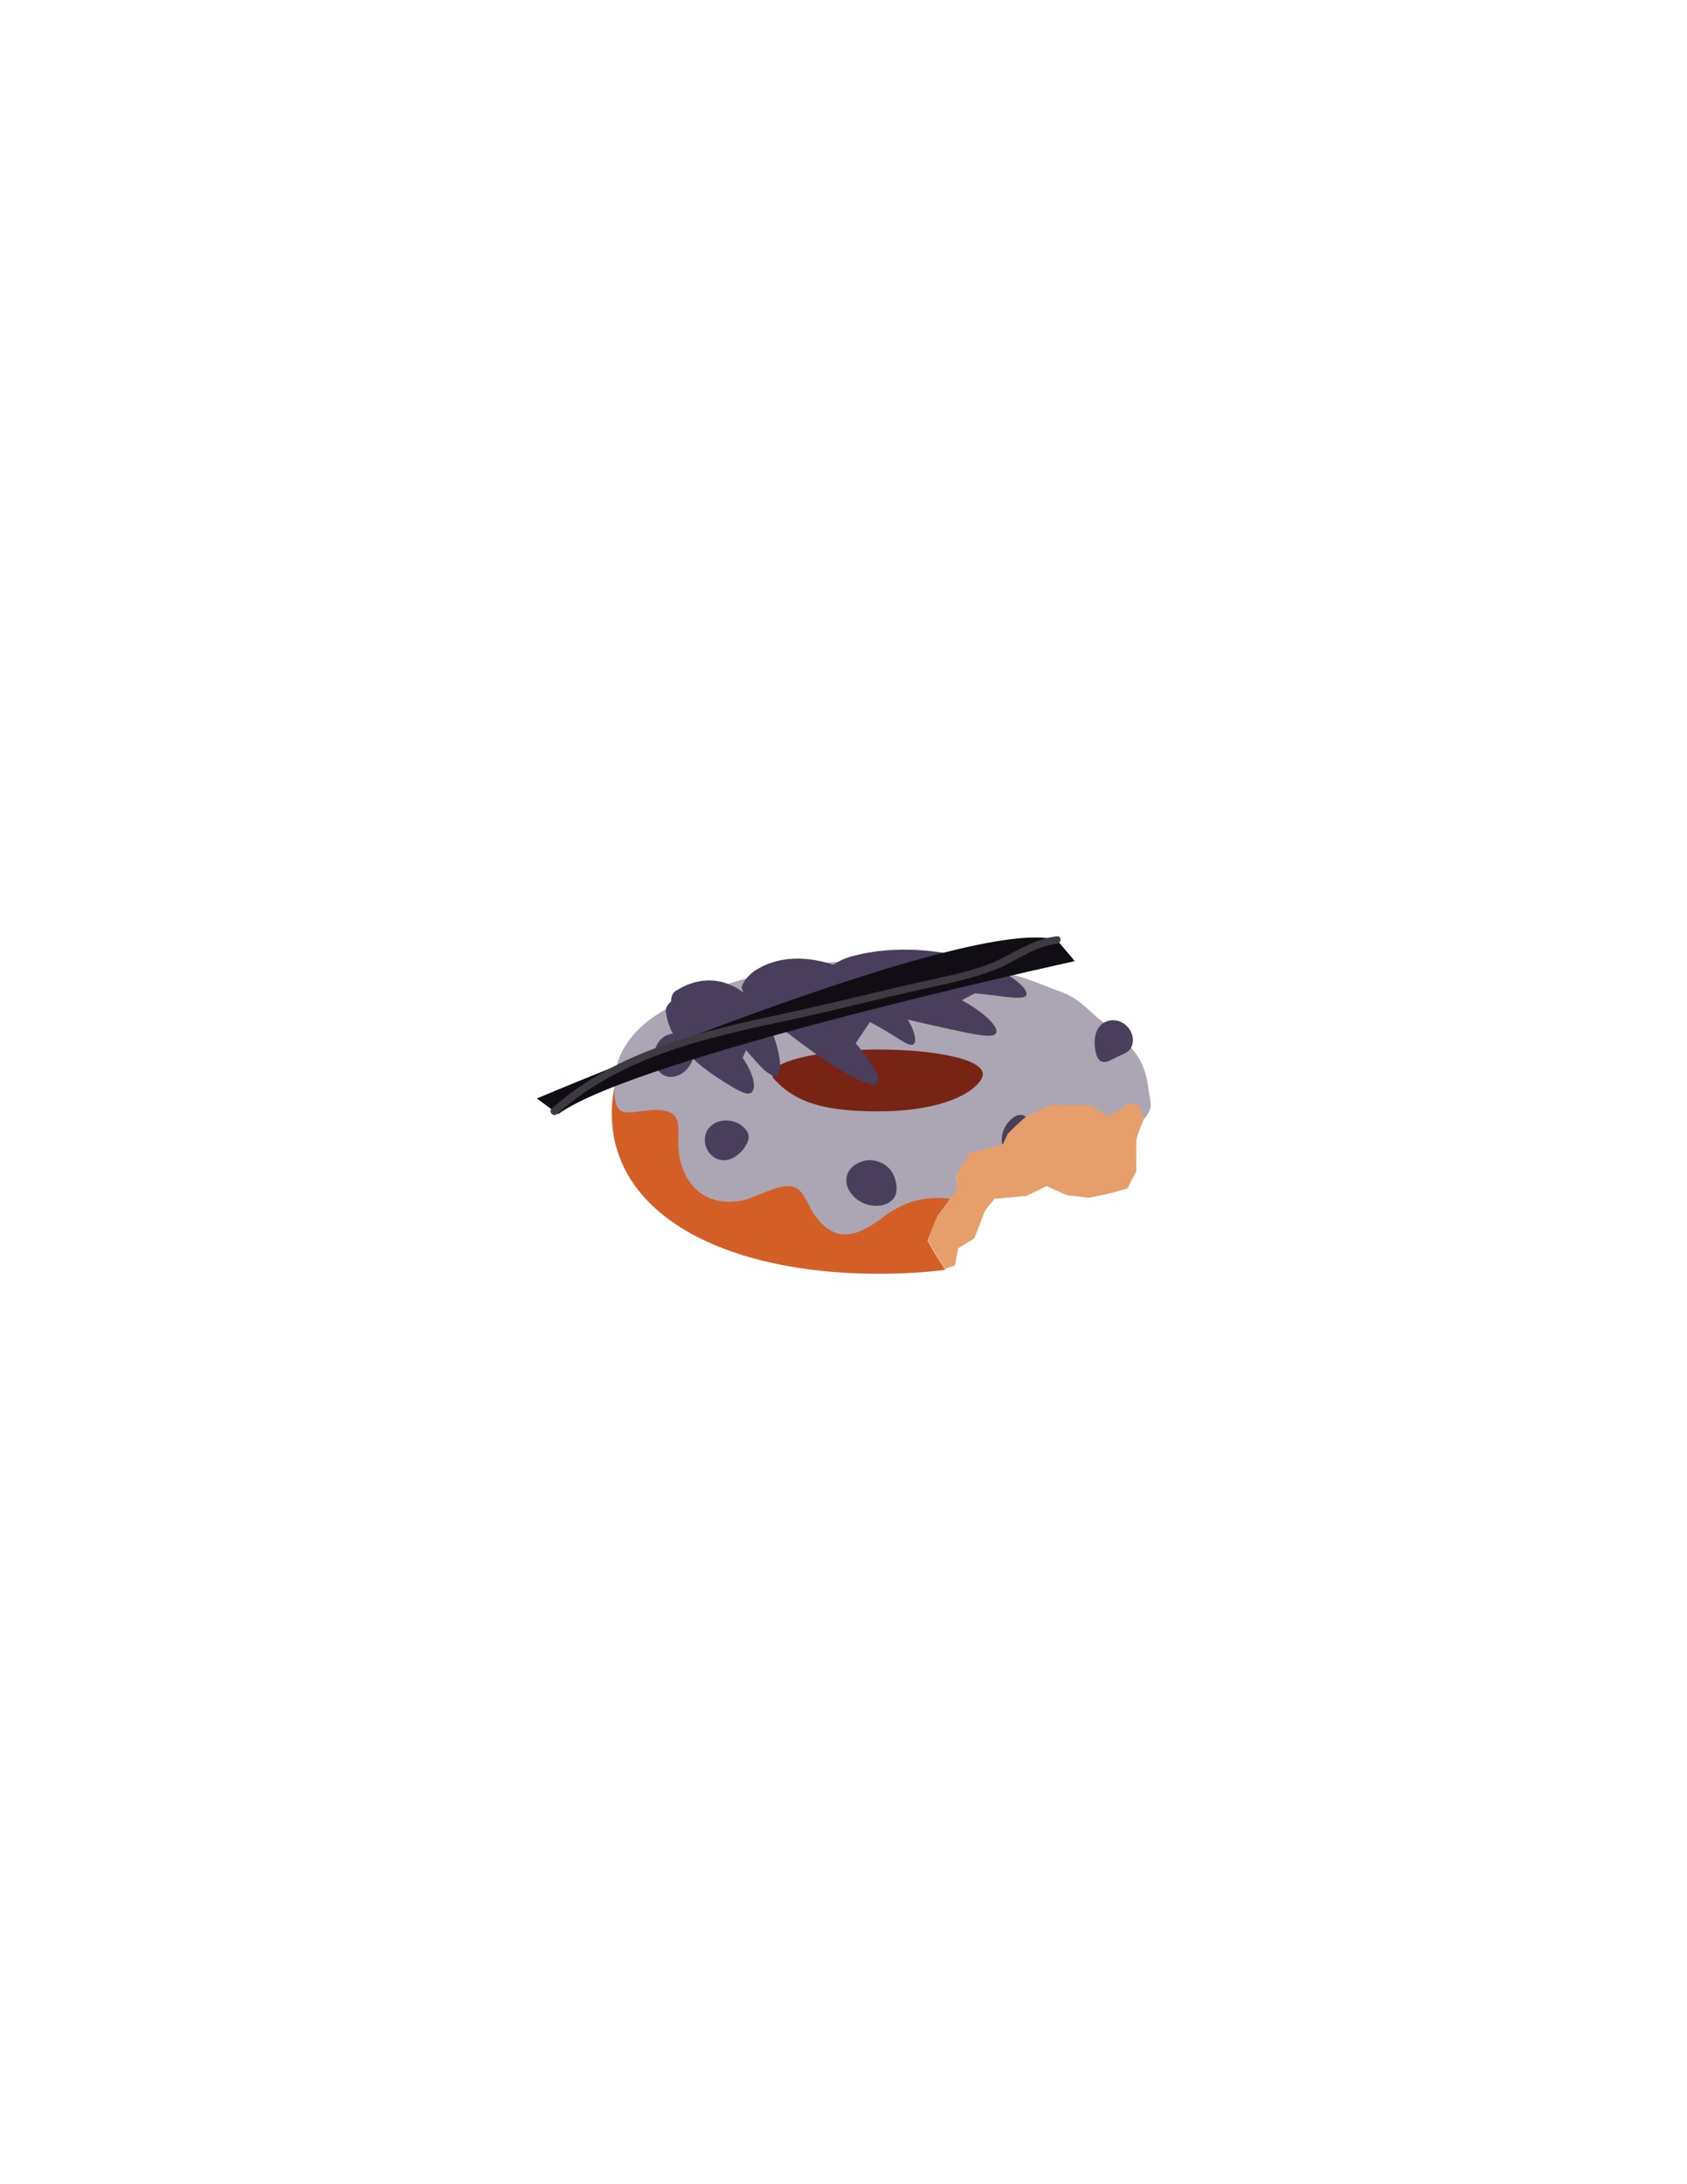 <?xml version="1.0" encoding="utf-8"?>
<!-- Generator: Adobe Illustrator 16.0.0, SVG Export Plug-In . SVG Version: 6.00 Build 0)  -->
<!DOCTYPE svg PUBLIC "-//W3C//DTD SVG 1.1//EN" "http://www.w3.org/Graphics/SVG/1.1/DTD/svg11.dtd">
<svg version="1.1" id="Layer_1" xmlns="http://www.w3.org/2000/svg" xmlns:xlink="http://www.w3.org/1999/xlink" x="0px" y="0px"
	 width="612px" height="792px" viewBox="0 0 612 792" enable-background="new 0 0 612 792" xml:space="preserve">
<path fill="#D35F27" d="M415.831,404.771c0.021-0.559,0.032-0.553,0.032-1.116c0-37.279-41.754-53.438-96.963-53.438
	c-55.21,0-96.964,16.157-96.964,53.438s41.754,58.229,96.964,58.229c8.371,0,16.43-0.484,24.084-1.432l-0.196-0.221l-3.813-6.041
	l-2.478-4.394l3.599-8.787l7.252-9.735l-0.481-5l3.413-5.547l1.416-2.498l12.047-3.054l1.77-3.844l2.477-2.476l3.892-3.566
	l9.2-4.393h14.152l7.076,4.232l7.075-4.76l3.539,0.445l2.104,4.871C415.025,405.691,415.305,405.189,415.831,404.771z"/>
<g>
	<path fill="#ACA6B4" d="M412.923,400.818l2.104,4.873c3.326-3.914,2.524-4.855,1.662-10.366c-1-9.048-4.197-14.732-12.197-20.587
		c-5.5-4.258-11.871-12.171-18.871-14.832c-7.5-2.661-15-6.388-23.5-7.452c-8.5-0.532-9.637-2.065-17.855-3.052
		c-28.666-3.441-57.578-0.438-82.078,8.078c-5,1.597-9.484,3.707-13.946,5.408c-13.132,5.008-26.171,15.709-25.39,31.625
		c0,12.772,5.27,7.971,15.77,7.971c11,0.531,6,7.983,8,17.563c2.5,11.709,11,17.031,21.5,15.435c5.5-0.531,15.5-7.45,20.5-4.789
		c3.5,1.597,5,7.982,7.5,10.645c8,10.645,16.5,5.854,25-0.531c8.088-5.871,15.639-7.127,24.037-6.117l2.19-3.412l-0.481-5
		l3.414-5.547l1.415-2.498l12.047-3.053l1.77-3.845l2.477-2.476l3.892-3.566l9.2-4.393h14.152l7.076,4.232l7.075-4.76
		L412.923,400.818z"/>
</g>
<path fill="#772415" d="M355.908,391.493c-3.984,6.128-16.768,11.496-37.449,11.496c-20.684,0-30.246-3.765-37.449-11.496
	c-5.836-6.265,16.867-10.942,37.551-10.942C339.242,380.551,360.574,384.314,355.908,391.493z"/>
<g>
	<g>
		<g>
			<g>
				<g>
					<path fill="none" d="M235.433,387.882c0.001,0,0.663,0.194,1.721,0.571c1.054,0.371,2.501,0.938,3.958,1.574
						c1.457,0.633,2.916,1.324,3.992,1.861c1.064,0.545,1.775,0.906,1.775,0.906l7.456-14.156c0,0-0.847-0.433-2.116-1.082
						c-1.271-0.633-2.973-1.441-4.724-2.202c-1.748-0.764-3.557-1.476-4.977-1.977c-1.413-0.504-2.429-0.805-2.429-0.805
						L235.433,387.882z"/>
					<path fill="#493E5B" d="M250.606,385.718c-2.104,3.888-6.31,5.692-9.495,4.31c-1.607-0.698-2.702-2.088-3.289-3.823
						c-0.575-1.738-0.693-3.861-0.061-5.975c0.634-2.119,2.017-3.795,3.828-4.693c1.805-0.904,3.97-1.021,5.905-0.18
						C251.397,377.056,252.709,381.836,250.606,385.718z"/>
				</g>
			</g>
			<g>
				<g>
					<path fill="none" d="M254.786,406.898c0,0,0.078,0.94,0.196,2.352c0.065,0.727,0.194,1.662,0.312,2.617
						c0.181,1.006,0.341,2.078,0.606,3.168c0.518,2.197,1.261,4.357,1.973,5.945c0.368,0.791,0.676,1.451,0.891,1.912
						c0.205,0.455,0.379,0.731,0.379,0.731l13.998-7.749c-0.01,0.032-0.232-0.505-0.607-1.302c-0.362-0.802-0.76-1.962-1.049-3.167
						c-0.154-0.605-0.241-1.271-0.361-1.874c-0.074-0.673-0.164-1.252-0.216-1.832c-0.1-1.202-0.167-2.004-0.167-2.004
						L254.786,406.898z"/>
					<path fill="#493E5B" d="M266.142,419.75c-1.943,1.09-4.074,1.291-6.052,0.447c-1.015-0.41-1.874-1.092-2.611-1.975
						c-0.773-0.875-1.266-1.978-1.578-3.188c-0.283-1.2-0.248-2.388-0.007-3.439c0.285-1.021,0.735-1.989,1.408-2.719
						c1.319-1.504,3.256-2.414,5.462-2.579c2.199-0.163,4.256,0.487,5.8,1.504c0.765,0.534,1.445,1.057,1.923,1.696
						c0.512,0.599,0.836,1.231,0.998,1.909c0.184,0.656,0.09,1.355-0.06,2.037c-0.182,0.697-0.562,1.445-0.993,2.162
						C269.507,417.066,268.048,418.682,266.142,419.75z"/>
				</g>
			</g>
			<g>
				<g>
					<path fill="none" d="M303.664,431.048c0,0,0.281,0.188,0.775,0.519c0.465,0.332,1.279,0.798,2.202,1.351
						c0.932,0.585,2.054,1.131,2.993,1.606c1.029,0.519,2.155,1.08,3.345,1.629c2.354,1.105,4.953,2.13,7.207,2.763
						c1.092,0.328,2.186,0.53,2.916,0.673c0.816,0.107,1.283,0.169,1.283,0.169l1.684-15.909c0,0-0.113-0.022-0.315-0.037
						c-0.272-0.068-0.63-0.11-1.224-0.293c-1.135-0.316-2.928-0.986-4.819-1.879c-0.942-0.435-1.916-0.921-2.853-1.392
						c-1.022-0.519-1.75-0.868-2.301-1.235c-0.582-0.359-1.054-0.604-1.423-0.875c-0.358-0.24-0.563-0.38-0.563-0.38
						L303.664,431.048z"/>
					<path fill="#493E5B" d="M325.229,431.801c-0.115,1.098-0.494,2.112-1.231,2.979c-0.371,0.436-0.783,0.799-1.289,1.131
						c-0.51,0.334-1.076,0.606-1.666,0.812c-2.422,0.846-5.46,0.651-8.063-0.568c-1.314-0.606-2.396-1.403-3.246-2.285
						c-0.209-0.219-0.404-0.445-0.59-0.678c-0.209-0.242-0.408-0.494-0.592-0.748c-0.371-0.525-0.691-1.112-0.935-1.672
						c-1.012-2.256-0.713-4.541,0.501-6.367c1.229-1.85,3.213-2.871,5.148-3.436c0.491-0.133,0.953-0.216,1.461-0.269
						c0.264-0.028,0.524-0.048,0.791-0.052c0.289,0.011,0.58,0.031,0.873,0.066c1.154,0.127,2.278,0.444,3.318,0.922
						c2.093,0.979,3.464,2.437,4.318,4.172c0.226,0.447,0.406,0.896,0.56,1.356c0.156,0.464,0.308,0.978,0.408,1.468
						C325.201,429.621,325.342,430.703,325.229,431.801z"/>
				</g>
			</g>
			<g>
				<g>
					<path fill="none" d="M362.404,419.925c0,0,1.08,0.119,2.697,0.298c0.854,0.043,1.83,0.109,2.914,0.122
						c1.114-0.026,2.271-0.019,3.533-0.181c2.467-0.242,5.143-0.882,7.213-1.854c0.508-0.203,0.978-0.443,1.396-0.688
						c0.412-0.238,0.773-0.446,1.07-0.617c0.293-0.163,0.521-0.351,0.676-0.455c0.156-0.112,0.238-0.174,0.238-0.174l-9.363-12.976
						c-0.008-0.004-0.012,0.035-0.102,0.08c-0.052,0.021-0.109,0.049-0.172,0.088c-0.052,0.046-0.132,0.093-0.261,0.127
						c-0.379,0.209-1.259,0.445-2.386,0.558c-0.531,0.086-1.188,0.063-1.766,0.091c-0.609-0.011-1.213-0.057-1.714-0.07
						c-1.077-0.119-1.794-0.199-1.794-0.199L362.404,419.925z"/>
					<path fill="#493E5B" d="M377.462,409.889c0.646,0.889,1.101,1.891,1.214,2.953c0.112,1.021-0.105,2.209-0.679,3.247
						c-1.14,2.179-3.702,3.797-6.447,4.075c-1.396,0.179-2.618-0.071-3.735-0.445c-1.064-0.445-1.988-1.068-2.686-1.849
						c-1.374-1.604-1.941-3.685-1.633-5.87c0.311-2.186,1.35-4.088,2.577-5.404c0.606-0.681,1.241-1.25,1.905-1.617
						c0.61-0.438,1.295-0.629,1.883-0.725c1.22-0.143,2.201,0.546,3.41,1.555c0.633,0.529,1.287,1.096,2.051,1.785
						C376.053,408.266,376.811,408.991,377.462,409.889z"/>
				</g>
			</g>
			<g>
				<g>
					<path fill="none" d="M415.084,378.193c0,0-0.066-0.119-0.189-0.342c-0.119-0.195-0.316-0.542-0.543-0.861
						c-0.476-0.707-1.121-1.482-1.875-2.238c-1.504-1.51-3.365-2.838-5.268-3.907c-1.896-1.073-3.871-1.888-5.477-2.402
						c-1.59-0.521-2.805-0.739-2.805-0.739l-3.162,15.684c0,0,0.362,0.058,1.051,0.281c0.674,0.213,1.664,0.619,2.547,1.121
						c0.884,0.487,1.609,1.069,1.789,1.267c0.091,0.092,0.082,0.09-0.01-0.035c-0.084-0.115-0.152-0.26-0.16-0.269L415.084,378.193z
						"/>
					<path fill="#493E5B" d="M397.348,375.545c0.405-2.16,1.635-3.997,3.512-4.922c1.855-0.939,4.244-0.963,6.351,0.222
						c2.101,1.175,3.517,3.374,3.746,5.701c0.117,1.157-0.078,2.313-0.599,3.261c-0.515,0.965-1.346,1.648-2.323,2.166
						c-0.972,0.516-1.978,0.887-2.845,1.309c-0.877,0.409-1.65,0.827-2.34,1.157c-1.373,0.664-2.513,0.901-3.485,0.351
						c-0.972-0.544-1.563-1.754-1.912-3.378C397.126,379.781,396.938,377.721,397.348,375.545z"/>
				</g>
			</g>
			<g>
				<g>
					<path fill="none" d="M265.319,400.084l14.102-7.561l-0.001-0.002l0,0c-3.346,0.521-3.234,0.502-5.021,0.78l0,0l0.001-0.001
						l0.002-0.001l0.008-0.004c0.007-0.003,0.018-0.008,0.031-0.014c0.027-0.013,0.068-0.031,0.121-0.058
						c0.106-0.049,0.263-0.121,0.462-0.212c0.396-0.184,0.965-0.444,1.646-0.759c1.362-0.628,3.179-1.465,4.995-2.303
						c3.633-1.674,7.265-3.35,7.265-3.35s-0.635-1.353-1.746-3.718c-0.292-0.597-0.615-1.258-0.967-1.979
						c-0.368-0.723-0.766-1.506-1.191-2.342c-0.222-0.418-0.451-0.85-0.687-1.295c-0.245-0.445-0.497-0.903-0.756-1.373
						c-0.132-0.235-0.266-0.474-0.4-0.715c-0.141-0.24-0.282-0.484-0.426-0.73c-0.144-0.247-0.289-0.496-0.436-0.749
						c-0.154-0.252-0.31-0.507-0.467-0.765c-0.158-0.257-0.318-0.518-0.48-0.78l-0.25-0.396l-0.26-0.399
						c-0.175-0.268-0.351-0.537-0.528-0.81l-0.272-0.409l-0.288-0.413c-0.192-0.276-0.387-0.554-0.583-0.835l-0.301-0.422
						l-0.318-0.424c-0.214-0.283-0.429-0.568-0.646-0.855l-0.163-0.217l-0.174-0.215l-0.354-0.434
						c-0.237-0.289-0.477-0.58-0.717-0.873l-0.091-0.109l-0.097-0.109l-0.196-0.219l-0.394-0.438l-0.397-0.44l-0.2-0.221
						l-0.101-0.111l-0.108-0.109l-0.878-0.879l-0.445-0.441l-0.482-0.436l-0.986-0.871l-0.125-0.108l-0.132-0.107l-0.272-0.212
						l-0.549-0.424l-0.554-0.422l-0.282-0.209l-0.304-0.202c-0.409-0.266-0.82-0.532-1.232-0.8l-0.155-0.1l-0.078-0.049
						l-0.083-0.047l-0.339-0.186l-0.683-0.365l-0.689-0.36l-0.173-0.089l-0.186-0.082l-0.374-0.158l-1.514-0.615l-0.098-0.035
						l-0.102-0.031l-0.203-0.063l-0.406-0.123l-0.819-0.236l-0.411-0.113l-0.206-0.057l-0.105-0.024l-0.107-0.021l-0.862-0.155
						l-0.867-0.141l-0.435-0.065l-0.055-0.007l-0.056-0.004l-0.11-0.007l-0.221-0.015l-0.888-0.047l-0.89-0.031l-0.223-0.005
						l-0.056-0.002l-0.056,0.004l-0.109,0.006l-0.44,0.027l-0.882,0.064l-0.882,0.082l-0.109,0.011l-0.106,0.019l-0.212,0.039
						l-0.424,0.079l-0.847,0.17l-0.845,0.183l-0.053,0.012l-0.049,0.016l-0.1,0.03l-0.198,0.062l-0.396,0.124l-0.791,0.257
						l-0.788,0.268l-0.099,0.033l-0.092,0.039l-0.182,0.078l-0.363,0.16l-1.444,0.654l-0.356,0.17l-0.328,0.185l-0.655,0.372
						l-1.302,0.761c-2.129,1.36-4.258,2.72-4.258,2.72s0.313,2.508,0.627,5.016l0.259,1.375l0.29,1.369l0.155,0.68l0.216,0.629
						l0.449,1.249l0.468,1.239l0.552,1.113l0.565,1.1l0.287,0.547l0.071,0.135l0.077,0.124l0.154,0.243
						c0.417,0.646,0.832,1.288,1.245,1.928l0.157,0.238l0.078,0.117l0.081,0.107l0.323,0.427l0.646,0.849l0.646,0.84l0.162,0.205
						l0.163,0.189l0.324,0.379c0.435,0.502,0.865,1,1.293,1.494c0.427,0.459,0.851,0.914,1.271,1.365l0.628,0.666l0.615,0.631
						c0.806,0.803,1.595,1.588,2.362,2.354c0.743,0.727,1.465,1.432,2.163,2.114c0.665,0.657,1.308,1.293,1.924,1.901
						c0.298,0.301,0.589,0.594,0.873,0.881c0.267,0.281,0.528,0.558,0.782,0.824c0.253,0.269,0.499,0.527,0.739,0.781
						c0.216,0.248,0.427,0.489,0.631,0.723c0.204,0.234,0.402,0.459,0.594,0.678l0.143,0.16l0.119,0.155
						c0.078,0.103,0.155,0.202,0.231,0.302c0.306,0.391,0.586,0.748,0.839,1.072c0.405,0.617,0.724,1.102,0.94,1.432
						C265.236,399.92,265.319,400.084,265.319,400.084z"/>
					<path fill="#493E5B" d="M281.664,389.953l-0.096,0.04l-0.099,0.032l-0.101,0.025l-0.104,0.02l-0.106,0.013l-0.11,0.006
						l-0.112-0.001l-0.114-0.008l-0.118-0.016l-0.12-0.021l-0.123-0.027l-0.126-0.033l-0.128-0.041l-0.131-0.049l-0.269-0.113
						l-0.279-0.139l-0.288-0.164l-0.298-0.188l-0.309-0.211l-0.316-0.234l-0.326-0.258l-0.679-0.581l-0.353-0.321l-0.361-0.345
						l-0.749-0.744l-0.78-0.821l-0.817-0.887l-1.736-1.957l-1.877-2.15c-0.802,1.838-0.775,1.777-1.203,2.759l0.006,0.009
						l0.012,0.019l0.024,0.035l0.047,0.071l0.095,0.144l0.187,0.297l0.363,0.586l0.677,1.134l0.159,0.276l0.154,0.279l0.292,0.563
						l0.534,1.086l0.24,0.521l0.114,0.256l0.104,0.264l0.194,0.52l0.177,0.5l0.158,0.482l0.14,0.464l0.123,0.446l0.026,0.109
						l0.023,0.113l0.041,0.225l0.07,0.432l0.053,0.41l0.036,0.39l0.019,0.367l0.001,0.346l-0.015,0.323l-0.032,0.303l-0.027,0.146
						l-0.034,0.145l-0.078,0.27l-0.045,0.127l-0.049,0.119l-0.052,0.115l-0.056,0.107l-0.06,0.104l-0.063,0.096l-0.066,0.093
						l-0.07,0.084l-0.073,0.08l-0.076,0.073l-0.08,0.068l-0.083,0.063l-0.086,0.057l-0.09,0.052l-0.093,0.047l-0.095,0.041
						l-0.098,0.035l-0.101,0.028l-0.103,0.024l-0.104,0.019l-0.107,0.015l-0.109,0.01l-0.111,0.004h-0.114l-0.232-0.016
						l-0.241-0.033l-0.247-0.049l-0.538-0.143l-0.289-0.091l-0.297-0.105l-0.304-0.118l-0.311-0.136l-0.315-0.146l-0.321-0.16
						l-0.695-0.352l-0.746-0.396l-1.608-0.927l-0.881-0.529l-0.927-0.575l-0.989-0.618l-1.029-0.67l-1.095-0.72l-1.135-0.772
						l-1.193-0.832l-1.237-0.897l-1.283-0.964l-0.657-0.514l-0.671-0.541l-0.677-0.554l-0.341-0.28l-0.345-0.295l-1.398-1.254
						l-0.354-0.32l-0.177-0.163l-0.178-0.175l-0.713-0.718l-0.718-0.732l-0.359-0.371l-0.091-0.094l-0.089-0.1l-0.179-0.207
						c-0.477-0.563-0.953-1.129-1.432-1.695l-0.18-0.217l-0.089-0.109l-0.088-0.119l-0.347-0.488l-0.692-0.99l-0.345-0.502
						l-0.172-0.253l-0.085-0.127l-0.043-0.063l-0.041-0.069l-0.637-1.147l-0.623-1.171l-0.154-0.296l-0.076-0.148l-0.067-0.162
						l-0.265-0.663l-0.509-1.343l-0.245-0.68l-0.06-0.17l-0.03-0.086l-0.015-0.043l-0.012-0.045l-0.088-0.371l-0.33-1.494
						l-0.289-1.514l-0.015-0.131l-0.008-0.13l-0.003-0.13l0.002-0.129l0.019-0.257l0.039-0.256l0.059-0.253l0.077-0.252l0.096-0.248
						l0.113-0.246l0.131-0.242l0.148-0.238l0.165-0.233l0.182-0.229l0.196-0.224l0.212-0.22l0.227-0.213l0.241-0.207l0.006-0.316
						l0.019-0.311l0.033-0.304l0.047-0.294l0.061-0.286l0.075-0.276l0.088-0.266l0.103-0.256l0.116-0.244l0.13-0.232l0.145-0.221
						l0.157-0.207l0.172-0.193l0.187-0.178l0.098-0.084l0.102-0.081l0.104-0.076l0.109-0.072l1.436-0.834l0.721-0.404l0.182-0.099
						l0.197-0.092l0.395-0.18l1.58-0.694l0.198-0.083l0.214-0.072l0.428-0.141l0.856-0.272l0.856-0.257l0.107-0.031l0.114-0.023
						l0.228-0.047l0.455-0.092l0.908-0.17l0.454-0.078l0.227-0.037l0.057-0.01l0.058-0.006l0.118-0.011l0.939-0.069l0.937-0.05
						l0.466-0.017l0.471,0.021l0.937,0.057l0.93,0.075l0.058,0.005l0.058,0.01l0.113,0.019l0.228,0.04l0.453,0.082l0.899,0.176
						l0.446,0.094l0.11,0.025l0.055,0.014l0.054,0.016l0.213,0.064l0.846,0.264l0.836,0.277l0.206,0.071l0.196,0.083l0.388,0.168
						l0.767,0.346l0.754,0.354l0.692,0.395l0.684,0.401l0.337,0.201l0.167,0.104l0.153,0.107l1.214,0.869l0.297,0.219l0.141,0.112
						l0.135,0.114l0.537,0.455l0.528,0.457l0.261,0.229l0.123,0.115l0.119,0.117l0.933,0.934l0.229,0.232l0.113,0.117l0.104,0.117
						l0.413,0.472l0.807,0.937l0.722,0.938l0.352,0.466l0.174,0.231l0.159,0.232l0.626,0.924l0.305,0.457l0.28,0.456l0.543,0.902
						l0.263,0.446l0.242,0.444l0.47,0.878l0.228,0.433l0.21,0.431l0.406,0.85l0.197,0.419l0.183,0.416l0.35,0.819l0.17,0.402
						l0.16,0.4l0.584,1.555l0.493,1.486l0.22,0.715l0.197,0.697l0.184,0.678l0.161,0.658l0.277,1.257l0.209,1.176l0.084,0.555
						l0.067,0.535l0.051,0.515l0.039,0.489l0.024,0.471l0.009,0.445l-0.005,0.425l-0.019,0.399l-0.031,0.377l-0.045,0.354
						l-0.06,0.329l-0.073,0.306l-0.086,0.28l-0.048,0.131l-0.052,0.125l-0.055,0.118l-0.058,0.112l-0.062,0.104l-0.065,0.101
						l-0.068,0.093l-0.071,0.086l-0.075,0.079l-0.078,0.074l-0.082,0.066l-0.086,0.061l-0.089,0.054L281.664,389.953z"/>
				</g>
			</g>
			<g>
				<g>
					<path fill="none" d="M312.57,398.416l11.104-11.521h-0.001h-0.001c0.224-1.316,0.457-2.707,0.704-4.17l0,0l0,0l0.002-0.002
						l0.008-0.004c0.008-0.004,0.018-0.01,0.029-0.018c0.025-0.016,0.064-0.037,0.116-0.067c0.101-0.06,0.249-0.146,0.438-0.256
						c0.377-0.221,0.916-0.536,1.563-0.914c1.296-0.757,3.022-1.766,4.749-2.774c3.453-2.018,6.908-4.035,6.908-4.035
						s-0.021-0.035-0.059-0.104c-0.041-0.065-0.101-0.162-0.18-0.29c-0.161-0.254-0.398-0.631-0.711-1.121
						c-0.078-0.123-0.161-0.252-0.249-0.389c-0.091-0.129-0.187-0.265-0.286-0.406c-0.202-0.281-0.423-0.588-0.661-0.92
						c-0.12-0.164-0.245-0.336-0.374-0.514c-0.133-0.166-0.271-0.339-0.413-0.518c-0.286-0.354-0.591-0.731-0.913-1.13
						c-0.332-0.376-0.682-0.773-1.049-1.188c-0.186-0.205-0.374-0.415-0.568-0.63c-0.197-0.205-0.399-0.414-0.606-0.627
						s-0.418-0.43-0.634-0.651l-0.329-0.331l-0.341-0.324c-0.229-0.218-0.465-0.439-0.701-0.664l-0.36-0.341l-0.183-0.172
						l-0.188-0.166c-0.506-0.44-1.025-0.896-1.563-1.364c-0.549-0.445-1.111-0.903-1.689-1.373
						c-0.591-0.447-1.195-0.907-1.814-1.377l-0.234-0.176l-0.238-0.168l-0.483-0.34c-0.324-0.227-0.652-0.457-0.983-0.688
						l-0.249-0.175l-0.255-0.166l-0.516-0.336c-0.344-0.225-0.692-0.451-1.045-0.68c-0.715-0.438-1.443-0.881-2.187-1.332
						c-0.758-0.424-1.528-0.855-2.312-1.293c-0.397-0.207-0.801-0.414-1.204-0.624l-0.609-0.314l-0.308-0.155l-0.313-0.149
						c-0.42-0.198-0.841-0.398-1.266-0.6l-0.641-0.3l-0.654-0.283c-0.438-0.188-0.881-0.379-1.324-0.569l-0.336-0.139l-0.341-0.134
						l-0.685-0.266l-0.689-0.268l-0.346-0.133l-0.354-0.125c-0.473-0.164-0.947-0.328-1.425-0.492l-0.722-0.242l-0.736-0.223
						c-0.493-0.146-0.988-0.295-1.485-0.443c-0.508-0.129-1.019-0.26-1.53-0.391l-0.771-0.193l-0.79-0.166
						c-0.529-0.108-1.06-0.217-1.592-0.326c-0.545-0.085-1.091-0.17-1.64-0.256l-0.826-0.123l-0.847-0.088l-0.849-0.085
						l-0.426-0.042l-0.214-0.02l-0.218-0.01l-1.751-0.076l-0.439-0.016l-0.449,0.007l-0.901,0.017l-0.902,0.021l-0.112,0.003
						l-0.115,0.009l-0.231,0.02l-0.462,0.038l-0.924,0.082l-0.463,0.044l-0.232,0.023l-0.235,0.037l-1.887,0.309l-0.235,0.041
						l-0.239,0.057l-0.478,0.115l-0.955,0.236l-0.477,0.121l-0.238,0.063l-0.24,0.079l-0.957,0.322l-0.955,0.334l-0.119,0.043
						l-0.118,0.047l-0.237,0.104l-0.473,0.209l-0.942,0.427l-0.469,0.218l-0.059,0.027l-0.058,0.029l-0.115,0.064l-0.229,0.128
						l-1.82,1.054c-4.526,2.921-9.053,5.841-9.053,5.841s4.104,3.489,8.21,6.979c5.006,4.219,10.012,8.438,14.705,12.393
						c4.583,3.966,8.861,7.669,12.528,10.842c1.897,1.638,3.637,3.139,5.179,4.47c0.737,0.633,1.427,1.227,2.064,1.775
						c0.619,0.545,1.188,1.045,1.701,1.496c0.498,0.451,0.942,0.854,1.33,1.207c0.379,0.351,0.7,0.648,0.963,0.892
						C312.3,398.156,312.57,398.416,312.57,398.416z"/>
					<path fill="#493E5B" d="M331.284,378.689l-0.091,0.048l-0.098,0.039l-0.101,0.03l-0.104,0.021l-0.108,0.014l-0.116,0.008h-0.12
						l-0.125-0.009l-0.13-0.017l-0.133-0.022l-0.139-0.03l-0.142-0.037l-0.296-0.097l-0.311-0.123l-0.323-0.149l-0.347-0.17
						l-0.371-0.189l-0.388-0.213l-0.821-0.489l-0.449-0.267l-0.465-0.289c-0.692-0.436-1.383-0.869-2.07-1.303
						c-0.816-0.5-1.633-0.998-2.445-1.496l-0.328-0.201l-0.164-0.102l-0.172-0.1l-0.697-0.402l-0.711-0.42l-0.746-0.414l-0.76-0.43
						l-0.191-0.109l-0.198-0.104l-0.399-0.212l-0.811-0.434l-0.204-0.111l-0.208-0.108l-0.424-0.213
						c-3.447,5.14-3.332,4.968-5.173,7.712l0.009,0.012l0.02,0.021l0.035,0.043l0.073,0.085l0.146,0.171l0.285,0.34l0.56,0.67
						l1.058,1.302l0.254,0.317l0.008,0.01c-0.131-0.113-0.068-0.058-0.101-0.084l0.017,0.02l0.031,0.039l0.063,0.078l0.125,0.156
						l0.486,0.615l0.914,1.192l0.834,1.147l0.385,0.552l0.363,0.54l0.656,1.039l0.294,0.494l0.271,0.477l0.244,0.468l0.222,0.448
						l0.196,0.43l0.172,0.41l0.147,0.393l0.124,0.371l0.096,0.355l0.069,0.336l0.046,0.314l0.014,0.149l0.008,0.146l0.002,0.139
						l-0.006,0.133l-0.012,0.127l-0.019,0.123l-0.022,0.116l-0.031,0.11l-0.037,0.105l-0.043,0.102l-0.049,0.094l-0.057,0.089
						l-0.063,0.083l-0.068,0.078l-0.075,0.07l-0.081,0.065l-0.086,0.06l-0.093,0.054l-0.099,0.048l-0.104,0.041l-0.108,0.035
						l-0.115,0.031l-0.121,0.022l-0.125,0.019l-0.133,0.014l-0.137,0.007l-0.142,0.001l-0.147-0.004l-0.31-0.023l-0.33-0.047
						l-0.351-0.066l-0.375-0.084l-0.395-0.104l-0.414-0.125l-0.433-0.146l-0.45-0.164l-0.469-0.182l-0.494-0.199l-0.514-0.217
						l-1.075-0.49l-1.156-0.559l-1.228-0.63l-1.306-0.702l-0.678-0.376l-0.172-0.097l-0.086-0.049l-0.043-0.025l-0.021-0.012
						c-0.095-0.081-0.102-0.086-0.118-0.1l-0.011-0.007l-0.348-0.202l-1.427-0.854l-1.482-0.917l-1.537-0.981l-1.587-1.044
						l-1.637-1.104l-1.681-1.162l-1.724-1.219l-1.764-1.274c-1.208-0.899-2.419-1.801-3.636-2.706
						c-1.278-0.962-2.56-1.926-3.851-2.896c-1.314-1.021-2.634-2.048-3.965-3.084c-1.342-1.077-2.691-2.162-4.055-3.258
						c-1.36-1.129-2.731-2.266-4.121-3.419l-0.417-0.368l-0.396-0.377l-0.378-0.389l-0.359-0.396l-0.339-0.406l-0.319-0.413
						l-0.3-0.42l-0.28-0.427l-0.26-0.431l-0.24-0.436l-0.219-0.438l-0.198-0.441l-0.177-0.443l-0.156-0.445l-0.136-0.444
						l-0.113-0.444l0.171-0.426l0.191-0.423l0.214-0.421l0.233-0.416l0.255-0.412l0.274-0.406l0.295-0.4l0.313-0.393l0.334-0.386
						l0.353-0.378l0.371-0.367l0.39-0.357l0.407-0.347l0.426-0.335l0.443-0.322l0.46-0.311l1.001-0.586l1.007-0.57l0.126-0.069
						l0.063-0.034l0.064-0.031l0.257-0.118l0.516-0.235l1.034-0.457l0.259-0.112l0.13-0.056l0.13-0.047l0.521-0.181l1.042-0.35
						l0.521-0.169l0.13-0.042l0.13-0.034l0.259-0.064l1.034-0.249l1.031-0.233l1.017-0.159l1.013-0.149l0.253-0.035l0.248-0.022
						l0.495-0.038l0.987-0.072l0.492-0.032l0.244-0.014l0.24-0.002l1.91,0.001l0.236,0.003l0.231,0.014l0.462,0.028l0.921,0.063
						l0.458,0.031l0.229,0.018l0.225,0.025l0.889,0.111l0.883,0.115l0.439,0.061l0.428,0.078l1.697,0.32l0.211,0.041l0.205,0.049
						l0.41,0.099l0.814,0.199l0.809,0.2l0.787,0.229l1.553,0.468l1.496,0.522l0.738,0.264l0.719,0.284l1.416,0.575l0.175,0.072
						l0.172,0.078l0.341,0.154l0.68,0.311l0.67,0.309l0.334,0.154l0.326,0.164l1.285,0.657l0.631,0.329l0.614,0.346l1.21,0.687
						l0.297,0.175l0.291,0.18l0.575,0.357l1.134,0.713l1.086,0.736l0.531,0.365l0.264,0.183l0.259,0.188l1.011,0.753l0.495,0.372
						l0.244,0.188l0.237,0.193l0.938,0.762l0.458,0.377l0.442,0.385l0.862,0.768l0.421,0.379l0.204,0.191l0.201,0.195l0.787,0.769
						l0.383,0.378l0.188,0.188l0.183,0.194l0.711,0.766l0.681,0.75l0.637,0.757l0.605,0.737l0.146,0.183l0.141,0.187l0.276,0.37
						l0.53,0.724l0.254,0.353l0.121,0.177l0.119,0.18l0.877,1.383l0.102,0.166l0.095,0.171l0.185,0.337l0.349,0.652l0.317,0.624
						l0.274,0.617l0.243,0.59l0.215,0.56l0.051,0.135l0.045,0.137l0.082,0.271l0.142,0.517l0.116,0.483l0.088,0.45l0.02,0.107
						l0.016,0.107l0.021,0.212l0.021,0.397l0.002,0.186l-0.004,0.176l-0.011,0.168l-0.017,0.16l-0.021,0.15l-0.029,0.141
						l-0.033,0.133l-0.04,0.125l-0.048,0.115l-0.051,0.107l-0.059,0.099l-0.064,0.091l-0.072,0.084l-0.076,0.074l-0.082,0.064
						L331.284,378.689z"/>
				</g>
			</g>
			<g>
				<g>
					<path fill="none" d="M357.407,381.581l7.866-13.932v-0.001l0,0c1.033,0.103,2.125,0.211,3.274,0.325v-0.001l0,0l0.001-0.002
						l0.004-0.008c0.004-0.006,0.01-0.017,0.016-0.029c0.016-0.027,0.035-0.067,0.063-0.119c0.056-0.104,0.134-0.256,0.235-0.449
						c0.203-0.388,0.494-0.941,0.842-1.605c0.697-1.328,1.625-3.1,2.555-4.871c1.857-3.543,3.715-7.086,3.715-7.086
						s-0.498-0.262-1.434-0.753c-0.115-0.062-0.24-0.126-0.371-0.193c-0.132-0.06-0.271-0.121-0.415-0.187
						c-0.291-0.129-0.608-0.271-0.95-0.424c-0.688-0.303-1.478-0.652-2.361-1.043l-0.336-0.148l-0.172-0.075l-0.176-0.067
						c-0.234-0.088-0.476-0.178-0.722-0.27c-0.493-0.184-1.01-0.376-1.548-0.576c-0.538-0.199-1.1-0.406-1.682-0.621l-0.219-0.081
						l-0.222-0.077l-0.451-0.14c-0.303-0.095-0.61-0.19-0.924-0.288c-0.627-0.193-1.274-0.393-1.94-0.599
						c-0.332-0.103-0.671-0.206-1.014-0.312l-0.129-0.04l-0.13-0.036l-0.261-0.066l-0.527-0.135
						c-0.707-0.18-1.434-0.365-2.178-0.554c-0.371-0.094-0.746-0.188-1.127-0.285l-0.572-0.144l-0.583-0.12
						c-0.78-0.159-1.576-0.321-2.39-0.487c-0.405-0.082-0.815-0.166-1.229-0.25l-0.623-0.125l-0.632-0.1
						c-0.845-0.133-1.705-0.268-2.578-0.404c-0.437-0.068-0.876-0.137-1.319-0.206l-0.332-0.052l-0.336-0.037l-0.675-0.076
						c-0.901-0.102-1.815-0.203-2.743-0.307l-0.695-0.078l-0.351-0.038l-0.353-0.028c-0.471-0.033-0.943-0.065-1.42-0.098
						c-0.951-0.064-1.914-0.129-2.885-0.194l-0.363-0.024l-0.367-0.009l-0.736-0.019c-0.492-0.012-0.986-0.023-1.482-0.035
						c-0.496-0.012-0.994-0.023-1.496-0.034l-0.752-0.017l-0.758,0.014c-1.013,0.021-2.031,0.045-3.059,0.066l-0.771,0.018
						L327,344.054l-0.193,0.011l-0.389,0.025l-1.561,0.107l-1.566,0.11l-0.786,0.056l-0.196,0.015l-0.1,0.007l-0.1,0.012
						l-0.396,0.047c-1.058,0.129-2.118,0.258-3.183,0.387l-0.799,0.099l-0.2,0.028l-0.201,0.035l-0.401,0.071l-1.611,0.286
						l-1.613,0.292l-0.404,0.073l-0.201,0.039l-0.203,0.049L312.082,346l-3.254,0.801c-6.568,1.853-13.136,3.705-13.136,3.705
						s4.826,4.826,9.652,9.652l0.735,0.677l0.746,0.665l0.188,0.164l0.094,0.081l0.103,0.077l0.412,0.305l0.833,0.601l0.42,0.294
						l0.105,0.069l0.107,0.064l0.215,0.128l0.867,0.502l0.436,0.244l0.109,0.062l0.105,0.055l0.209,0.1l0.84,0.394l0.42,0.193
						l0.211,0.096l0.191,0.076l0.764,0.301l0.752,0.289l0.672,0.236c0.796,0.277,1.59,0.553,2.38,0.827l1.468,0.514l1.207,0.374
						c0.801,0.247,1.598,0.492,2.39,0.737c1.567,0.48,3.116,0.956,4.64,1.423c1.504,0.469,2.982,0.929,4.432,1.379
						c1.426,0.461,2.82,0.913,4.179,1.353c0.673,0.225,1.336,0.446,1.989,0.664c0.646,0.224,1.283,0.444,1.908,0.662
						c0.313,0.108,0.622,0.217,0.93,0.324c0.304,0.11,0.604,0.222,0.901,0.331c0.595,0.217,1.179,0.432,1.751,0.641
						c1.127,0.438,2.207,0.857,3.234,1.256c1.006,0.421,1.96,0.82,2.855,1.195c0.877,0.396,1.697,0.767,2.457,1.109
						c0.188,0.086,0.373,0.171,0.555,0.254c0.177,0.088,0.351,0.173,0.52,0.256c0.338,0.168,0.66,0.326,0.967,0.478
						c0.307,0.15,0.596,0.293,0.868,0.427l0.201,0.1l0.192,0.098c0.123,0.067,0.242,0.133,0.357,0.194
						c0.461,0.249,0.854,0.46,1.17,0.632C357.066,381.398,357.407,381.581,357.407,381.581z"/>
					<path fill="#493E5B" d="M372.264,360.889l-0.053,0.089l-0.063,0.085l-0.069,0.078L372,361.215l-0.087,0.07l-0.097,0.064
						l-0.104,0.059l-0.111,0.055l-0.121,0.051l-0.127,0.046l-0.138,0.04l-0.144,0.037l-0.152,0.031l-0.158,0.027l-0.342,0.041
						l-0.37,0.024l-0.405,0.021l-0.44,0.014l-0.47-0.001l-0.496-0.016l-0.523-0.029l-0.55-0.044l-0.575-0.058l-0.601-0.072
						l-0.31-0.041l-0.324-0.029l-1.361-0.137l-1.456-0.184l-0.763-0.109l-0.194-0.029l-0.099-0.014l-0.101-0.011l-0.403-0.04
						l-1.676-0.189l-1.762-0.229l-3.836-0.4c-3.201,1.676-3.096,1.619-4.805,2.514l0.014,0.008l0.025,0.016l0.054,0.029l0.104,0.059
						l0.209,0.119l0.414,0.235l0.809,0.466l0.783,0.461l0.754,0.476l1.434,0.928l0.678,0.452l0.646,0.463l1.208,0.902l1.097,0.865
						l0.972,0.862l0.44,0.414l0.413,0.402l0.384,0.391l0.354,0.378l0.317,0.379l0.287,0.367l0.259,0.354l0.227,0.34l0.195,0.324
						l0.166,0.311l0.135,0.295l0.057,0.143l0.048,0.139l0.04,0.135l0.032,0.131l0.024,0.127l0.017,0.123l0.009,0.12l0.001,0.116
						l-0.007,0.111l-0.016,0.107l-0.023,0.104l-0.029,0.101l-0.039,0.097l-0.048,0.092l-0.055,0.088l-0.063,0.084l-0.07,0.078
						l-0.076,0.075l-0.085,0.07l-0.093,0.065l-0.1,0.063l-0.105,0.057l-0.113,0.053l-0.121,0.049l-0.127,0.045l-0.135,0.041
						l-0.143,0.036l-0.146,0.032l-0.314,0.053l-0.343,0.037l-0.367,0.021l-0.392,0.005l-0.416-0.01l-0.439-0.024l-0.464-0.039
						l-0.495-0.039l-0.518-0.055l-1.102-0.147l-1.188-0.2l-1.292-0.219l-1.373-0.266c-1.007-0.205-2.012-0.408-3.016-0.613
						l-3.354-0.722c-2.561-0.57-5.107-1.138-7.677-1.71c-1.431-0.327-2.86-0.654-4.298-0.983c-1.521-0.36-3.043-0.722-4.574-1.085
						c-1.609-0.4-3.223-0.802-4.848-1.207c-0.836-0.219-1.674-0.439-2.516-0.66l-1.281-0.348L319,367.067l-0.323-0.09l-0.69-0.23
						c-0.791-0.25-1.582-0.502-2.379-0.756l-1.447-0.48l-1.652-0.623l-0.912-0.409l-0.455-0.21l-0.229-0.105l-0.113-0.054
						l-0.117-0.063l-0.949-0.529l-0.474-0.273l-0.235-0.139l-0.115-0.072l-0.115-0.079l-0.917-0.646l-0.454-0.332l-0.227-0.168
						l-0.057-0.041l-0.055-0.044l-0.104-0.089l-0.823-0.728l-0.813-0.745l-0.49-0.505l-0.469-0.513l-0.447-0.519l-0.425-0.524
						l-0.404-0.53l-0.382-0.534l-0.359-0.537l-0.337-0.54l-0.314-0.54l-0.291-0.542l-0.268-0.54l-0.245-0.539l-0.221-0.535
						l-0.196-0.533l-0.173-0.527l-0.147-0.523l0.384-0.383l0.408-0.377l0.432-0.369l0.455-0.359l0.476-0.351l0.498-0.341l0.519-0.33
						l0.538-0.318l0.559-0.306l0.576-0.294l0.594-0.279l0.611-0.265l0.628-0.251l0.644-0.234l0.658-0.217l0.674-0.201
						c1.199-0.291,2.391-0.581,3.576-0.869l0.443-0.104l0.223-0.052l0.111-0.023l0.109-0.02l0.879-0.152l1.751-0.296l1.738-0.282
						l1.715-0.183l1.701-0.173l0.845-0.083l0.211-0.021l0.21-0.015l0.418-0.021c1.106-0.047,2.208-0.094,3.308-0.141l0.816-0.031
						l0.809,0.006l1.604,0.021l1.585,0.027l0.785,0.016l0.777,0.047c1.021,0.072,2.041,0.144,3.06,0.215l0.751,0.057l0.374,0.031
						l0.371,0.045l1.472,0.18l2.873,0.374l2.77,0.497l1.348,0.254l0.665,0.129l0.164,0.033l0.164,0.038l0.327,0.078l2.556,0.626
						l1.237,0.313l0.305,0.078l0.15,0.041l0.152,0.045l0.598,0.184l2.322,0.729l1.119,0.363l0.273,0.09l0.137,0.045l0.137,0.051
						l0.537,0.206l2.071,0.812l0.989,0.4l0.482,0.199l0.237,0.099l0.233,0.11l1.805,0.873l1.671,0.846l0.397,0.207l0.098,0.051
						l0.098,0.057l0.189,0.114l0.74,0.448l1.381,0.87l1.238,0.829l0.287,0.203l0.273,0.218l0.52,0.425l0.483,0.411l0.448,0.397
						l0.41,0.385l0.375,0.371l0.338,0.355l0.301,0.343l0.136,0.166l0.124,0.172l0.217,0.335l0.182,0.316l0.076,0.152l0.067,0.147
						l0.058,0.144l0.049,0.139l0.041,0.135l0.029,0.129l0.021,0.126l0.012,0.121l0.003,0.116l-0.006,0.112l-0.017,0.107
						l-0.024,0.104l-0.034,0.099L372.264,360.889z"/>
				</g>
			</g>
		</g>
	</g>
</g>
<path fill="#100E14" d="M194.742,398.313c0,0,157.738-66.979,188.689-57.455l6.478,7.653c0,0-158.856,34.683-187.429,55.479
	L194.742,398.313z"/>
<g>
	<g>
		<path fill="#3D3A42" d="M202.075,403.949c23.947-21.389,55.194-27.842,85.649-34.354c15.572-3.33,30.961-7.426,46.523-10.828
			c8.706-1.902,17.655-3.719,26.019-6.855c7.889-2.959,14.569-8.727,23.166-9.697c1.719-0.194,1.737-2.91,0-2.714
			c-7.287,0.823-13.367,4.588-19.768,7.892c-8.669,4.475-18.887,6.248-28.339,8.361c-16.604,3.713-33.081,7.965-49.715,11.522
			c-30.529,6.528-61.489,13.349-85.454,34.753C198.85,403.197,200.775,405.109,202.075,403.949L202.075,403.949z"/>
	</g>
</g>
<path fill="#E69F6B" d="M342.829,460.04l-3.813-6.041l-2.478-4.394l3.599-8.787l7.252-9.735l-0.481-5l3.413-5.548l1.416-2.498
	l12.047-3.053l1.769-3.844l2.478-2.477l3.892-3.566l9.2-4.393h14.152l7.076,4.232l7.075-4.76l3.539,0.445l2.104,4.874
	c0,0-2.86,6.401-2.86,8.599s0,10.598,0,10.598l-3.209,6.24l-6.124,1.76l-7.88,1.638l-8.062-0.985l-7.254-3.236l-7.375,3.541
	l-11.547,1.043l-3.439,4.335l-3.854,9.999l-5.835,3.589l-1.243,6.299L342.829,460.04L342.829,460.04z"/>
</svg>
